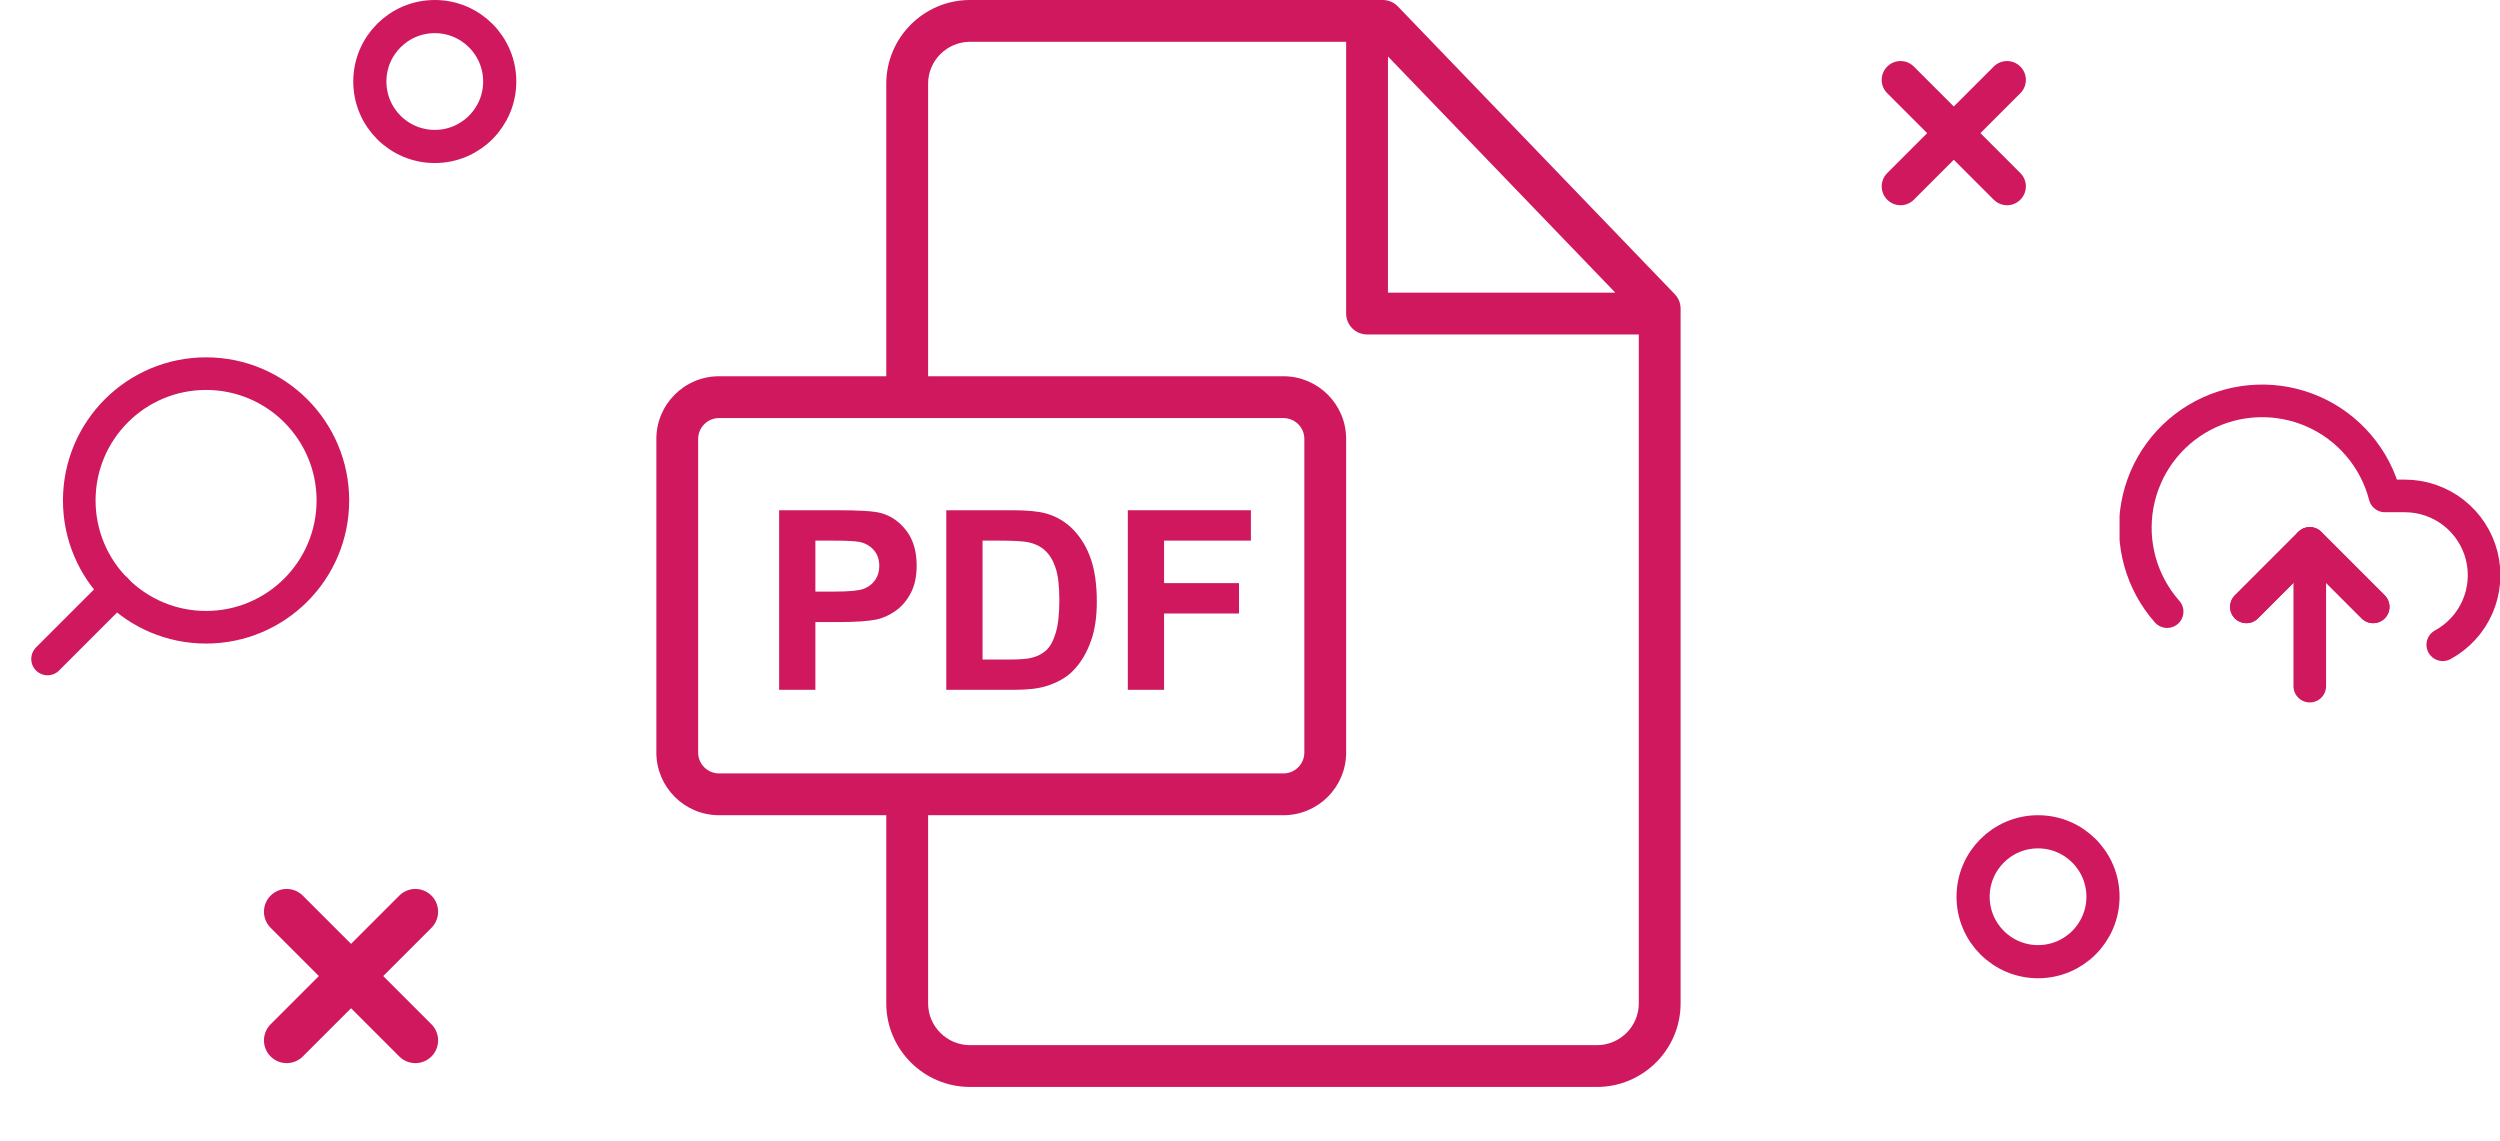 <svg width="92" height="42" viewBox="0 0 92 42" fill="none" xmlns="http://www.w3.org/2000/svg">
<path d="M61.631 10.825L51.441 0.236C51.296 0.085 51.095 0 50.886 0H35.698C33.998 0 32.615 1.382 32.615 3.081V13.846H26.46C25.188 13.846 24.154 14.88 24.154 16.152V27.694C24.154 28.966 25.188 30 26.46 30H32.615V36.924C32.615 38.62 33.998 40 35.698 40H58.764C60.463 40 61.846 38.621 61.846 36.926V11.358C61.846 11.159 61.769 10.968 61.631 10.825ZM51.077 2.077L59.443 10.769H51.077V2.077ZM26.46 28.462C26.037 28.462 25.692 28.117 25.692 27.694V16.152C25.692 15.729 26.037 15.385 26.46 15.385H47.232C47.656 15.385 48 15.729 48 16.152V27.694C48 28.117 47.656 28.462 47.232 28.462H26.46ZM60.308 36.926C60.308 37.773 59.615 38.462 58.764 38.462H35.698C34.847 38.462 34.154 37.772 34.154 36.924V30H47.232C48.504 30 49.538 28.966 49.538 27.694V16.152C49.538 14.88 48.504 13.846 47.232 13.846H34.154V3.081C34.154 2.231 34.847 1.538 35.698 1.538H49.538V11.538C49.538 11.963 49.883 12.308 50.308 12.308H60.308V36.926Z" fill="#CF185E"/>
<path d="M33.35 19.523C33.095 19.191 32.778 18.975 32.399 18.876C32.153 18.81 31.624 18.777 30.812 18.777H28.672V25.385H30.006V22.892H30.876C31.48 22.892 31.941 22.86 32.259 22.797C32.494 22.746 32.724 22.642 32.951 22.484C33.178 22.326 33.365 22.109 33.512 21.833C33.66 21.556 33.733 21.215 33.733 20.81C33.733 20.284 33.605 19.855 33.35 19.523ZM32.208 21.342C32.107 21.489 31.968 21.597 31.791 21.666C31.613 21.735 31.262 21.77 30.736 21.77H30.006V19.895H30.65C31.131 19.895 31.451 19.91 31.61 19.94C31.827 19.979 32.005 20.077 32.147 20.233C32.288 20.389 32.358 20.587 32.358 20.828C32.358 21.023 32.308 21.194 32.208 21.342Z" fill="#CF185E"/>
<path d="M40.147 20.582C40.003 20.16 39.792 19.803 39.516 19.512C39.239 19.22 38.907 19.017 38.52 18.903C38.231 18.819 37.812 18.777 37.262 18.777H34.824V25.385H37.334C37.827 25.385 38.221 25.338 38.515 25.245C38.909 25.119 39.221 24.943 39.453 24.718C39.759 24.42 39.995 24.031 40.16 23.55C40.296 23.157 40.363 22.688 40.363 22.144C40.363 21.525 40.291 21.004 40.147 20.582ZM38.849 23.296C38.759 23.592 38.642 23.804 38.499 23.933C38.357 24.062 38.177 24.154 37.961 24.208C37.796 24.25 37.527 24.271 37.154 24.271H36.158V19.895H36.758C37.301 19.895 37.666 19.916 37.853 19.958C38.102 20.012 38.308 20.116 38.47 20.269C38.633 20.422 38.759 20.636 38.849 20.909C38.939 21.182 38.984 21.575 38.984 22.085C38.984 22.596 38.939 23 38.849 23.296Z" fill="#CF185E"/>
<path d="M46.033 19.895V18.777H41.504V25.385H42.838V22.577H45.596V21.459H42.838V19.895H46.033Z" fill="#CF185E"/>
<circle cx="75" cy="33" r="2.39" stroke="#CF185E" stroke-width="1.22"/>
<circle cx="16" cy="3" r="2.39" stroke="#CF185E" stroke-width="1.22"/>
<path d="M69.45 3.43C69.179 3.159 69.179 2.72 69.45 2.45C69.72 2.179 70.159 2.179 70.43 2.45L74.349 6.369C74.62 6.64 74.62 7.078 74.349 7.349C74.079 7.62 73.64 7.62 73.369 7.349L69.45 3.43Z" fill="#CF185E"/>
<path d="M70.43 7.349C70.159 7.62 69.72 7.62 69.45 7.349C69.179 7.078 69.179 6.64 69.45 6.369L73.369 2.45C73.64 2.179 74.079 2.179 74.349 2.45C74.62 2.72 74.62 3.159 74.349 3.43L70.43 7.349Z" fill="#CF185E"/>
<path d="M9.959 34.143C9.632 33.816 9.632 33.286 9.959 32.959C10.286 32.632 10.816 32.632 11.143 32.959L15.878 37.694C16.204 38.021 16.204 38.551 15.878 38.878C15.551 39.205 15.021 39.205 14.694 38.878L9.959 34.143Z" fill="#CF185E"/>
<path d="M11.143 38.878C10.816 39.205 10.286 39.205 9.959 38.878C9.632 38.551 9.632 38.021 9.959 37.694L14.694 32.959C15.021 32.632 15.551 32.632 15.878 32.959C16.204 33.286 16.204 33.816 15.878 34.143L11.143 38.878Z" fill="#CF185E"/>
<path d="M7.583 23.083C5.006 23.083 2.917 20.994 2.917 18.417C2.917 15.839 5.006 13.75 7.583 13.75C10.161 13.75 12.25 15.839 12.25 18.417C12.25 20.994 10.161 23.083 7.583 23.083Z" stroke="#CF185E" stroke-width="1.2" stroke-linecap="round" stroke-linejoin="round"/>
<path d="M1.75 24.25L4.287 21.712" stroke="#CF185E" stroke-width="1.2" stroke-linecap="round" stroke-linejoin="round"/>
<g clip-path="url(#clip0)">
<path d="M87.333 22.333L85 20L82.667 22.333" stroke="#CF185E" stroke-width="1.2" stroke-linecap="round" stroke-linejoin="round"/>
<path d="M85 20V25.25" stroke="#CF185E" stroke-width="1.2" stroke-linecap="round" stroke-linejoin="round"/>
<path d="M89.894 23.727C90.463 23.417 90.913 22.927 91.172 22.333C91.431 21.739 91.484 21.075 91.325 20.447C91.165 19.819 90.8 19.262 90.289 18.864C89.777 18.467 89.148 18.25 88.5 18.25H87.765C87.588 17.567 87.259 16.933 86.802 16.396C86.346 15.858 85.773 15.431 85.127 15.147C84.482 14.863 83.78 14.729 83.075 14.755C82.37 14.781 81.68 14.966 81.057 15.297C80.434 15.628 79.895 16.096 79.478 16.666C79.062 17.235 78.781 17.892 78.655 18.586C78.529 19.28 78.562 19.993 78.752 20.673C78.942 21.352 79.283 21.98 79.75 22.508" stroke="#CF185E" stroke-width="1.2" stroke-linecap="round" stroke-linejoin="round"/>
<path d="M87.333 22.333L85 20L82.667 22.333" stroke="#CF185E" stroke-width="1.2" stroke-linecap="round" stroke-linejoin="round"/>
</g>
<defs>
<clipPath id="clip0">
<rect width="14" height="14" fill="white" transform="translate(78 13)"/>
</clipPath>
</defs>
</svg>
